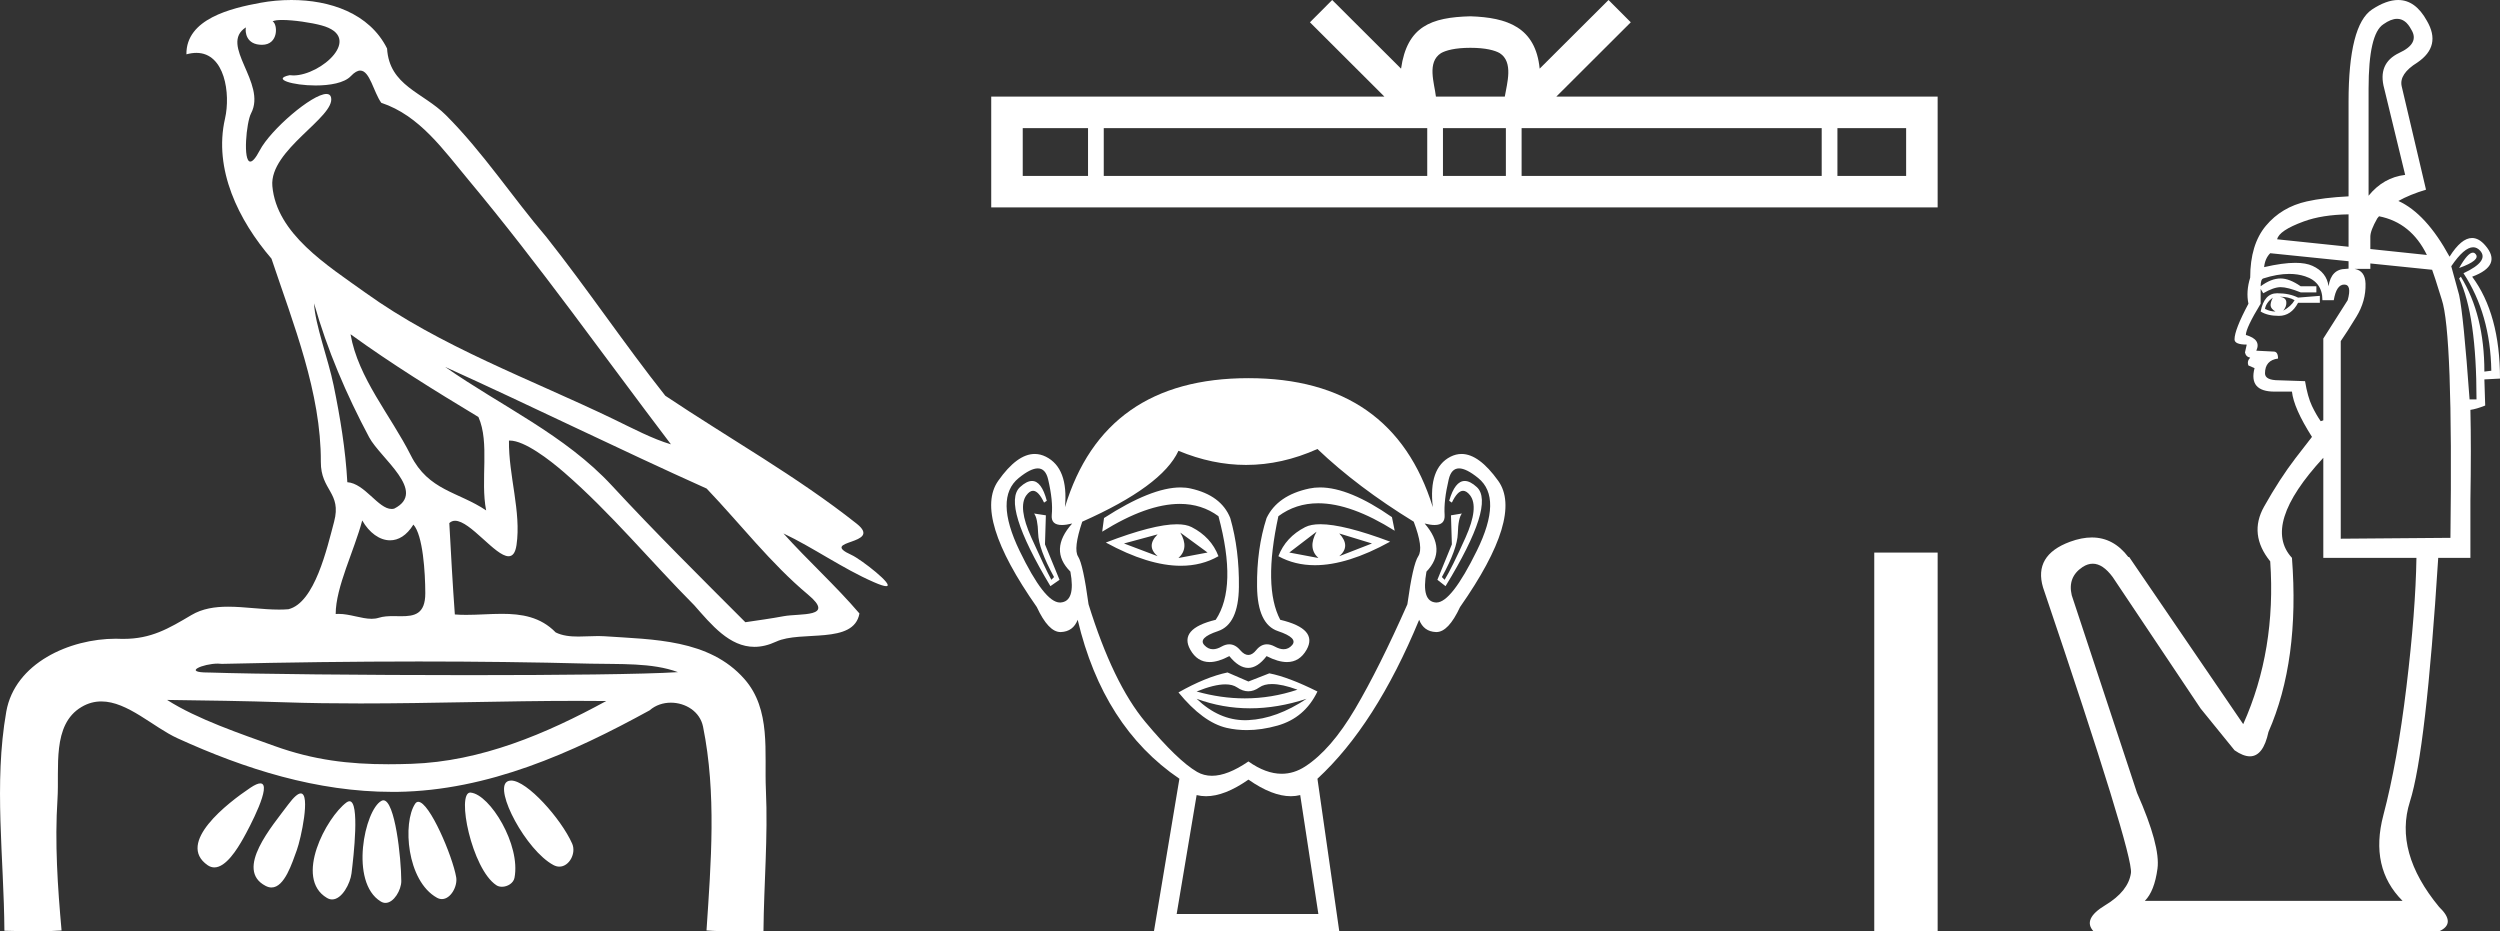 <?xml version="1.0" encoding="UTF-8" standalone="no"?>
<svg
   width="48.319"
   height="18.0"
   version="1.1"
   id="svg12"
   sodipodi:docname="hetephermaat.svg"
   inkscape:version="1.1.1 (3bf5ae0d25, 2021-09-20)"
   xmlns:inkscape="http://www.inkscape.org/namespaces/inkscape"
   xmlns:sodipodi="http://sodipodi.sourceforge.net/DTD/sodipodi-0.dtd"
   xmlns="http://www.w3.org/2000/svg"
   xmlns:svg="http://www.w3.org/2000/svg">
  <rect width="100%" height="100%" fill="#333333" stroke="none"/>
  <defs
     id="defs16" />
  <sodipodi:namedview
     id="namedview14"
     pagecolor="#ffffff"
     bordercolor="#666666"
     borderopacity="1.0"
     inkscape:pageshadow="2"
     inkscape:pageopacity="0.0"
     inkscape:pagecheckerboard="0"
     showgrid="false"
     inkscape:zoom="28.456427"
     inkscape:cx="24.159744"
     inkscape:cy="9.013781"
     inkscape:window-width="1920"
     inkscape:window-height="1001"
     inkscape:window-x="-9"
     inkscape:window-y="-9"
     inkscape:window-maximized="1"
     inkscape:current-layer="svg12" />
  <path
     d="M 5.454 0.386 C 5.675 0.386 6.02 0.438 6.211 0.49 C 7.043 0.713 6.206 1.458 5.67 1.458 C 5.646 1.458 5.621 1.456 5.598 1.453 L 5.598 1.453 C 5.245 1.527 5.657 1.652 6.1 1.652 C 6.372 1.652 6.655 1.605 6.781 1.471 C 6.853 1.395 6.912 1.364 6.963 1.364 C 7.148 1.364 7.221 1.781 7.369 1.987 C 8.11 2.232 8.572 2.9 9.051 3.473 C 10.428 5.123 11.668 6.878 12.968 8.588 C 12.611 8.483 12.225 8.278 11.871 8.107 C 10.25 7.325 8.524 6.707 7.057 5.653 C 6.325 5.128 5.345 4.519 5.264 3.597 C 5.203 2.895 6.491 2.26 6.398 1.88 C 6.387 1.836 6.355 1.816 6.309 1.816 C 6.034 1.816 5.231 2.504 5.02 2.907 C 4.939 3.061 4.88 3.123 4.838 3.123 C 4.692 3.123 4.761 2.366 4.852 2.192 C 5.163 1.604 4.224 0.868 4.752 0.529 L 4.752 0.529 C 4.736 0.617 4.754 0.866 5.064 0.866 C 5.389 0.866 5.369 0.466 5.269 0.413 C 5.301 0.394 5.368 0.386 5.454 0.386 ZM 6.07 5.863 C 6.324 6.762 6.696 7.629 7.135 8.452 C 7.352 8.858 8.266 9.502 7.62 9.83 C 7.603 9.835 7.586 9.837 7.568 9.837 C 7.311 9.837 7.049 9.342 6.713 9.32 C 6.679 8.694 6.575 8.065 6.448 7.447 C 6.345 6.942 6.088 6.271 6.07 5.863 ZM 6.775 6.46 L 6.775 6.46 C 7.57 7.036 8.406 7.553 9.247 8.06 C 9.469 8.557 9.281 9.282 9.396 9.865 C 8.858 9.502 8.284 9.487 7.939 8.799 C 7.554 8.033 6.92 7.305 6.775 6.46 ZM 7.001 10.059 C 7.135 10.295 7.336 10.443 7.539 10.443 C 7.699 10.443 7.859 10.352 7.99 10.139 C 8.175 10.344 8.219 11.065 8.22 11.464 C 8.221 11.875 8.005 11.91 7.754 11.91 C 7.704 11.91 7.652 11.908 7.599 11.908 C 7.503 11.908 7.407 11.913 7.321 11.94 C 7.277 11.954 7.231 11.96 7.183 11.96 C 6.986 11.96 6.76 11.865 6.547 11.865 C 6.527 11.865 6.507 11.866 6.488 11.867 C 6.488 11.348 6.847 10.642 7.001 10.059 ZM 8.604 7.092 C 10.295 7.858 11.963 8.682 13.658 9.443 C 14.306 10.122 14.897 10.891 15.617 11.492 C 16.156 11.942 15.463 11.85 15.144 11.91 C 14.9 11.956 14.652 11.989 14.406 12.026 C 13.536 11.155 12.661 10.288 11.826 9.385 C 10.917 8.403 9.681 7.847 8.604 7.092 ZM 8.092 12.785 C 9.197 12.785 10.303 12.798 11.408 12.827 C 11.964 12.841 12.605 12.804 13.103 12.991 C 12.445 13.033 10.799 13.049 9.061 13.049 C 7.041 13.049 4.897 13.027 4.041 12.998 C 4.035 12.998 4.03 12.998 4.024 12.998 C 3.515 12.998 3.927 12.826 4.212 12.826 C 4.239 12.826 4.264 12.828 4.288 12.831 C 5.555 12.802 6.823 12.785 8.092 12.785 ZM 3.23 13.528 C 3.98 13.538 4.731 13.548 5.481 13.573 C 5.975 13.59 6.469 13.596 6.963 13.596 C 8.361 13.596 9.759 13.546 11.155 13.546 C 11.343 13.546 11.53 13.547 11.717 13.549 C 10.556 14.183 9.296 14.718 7.951 14.763 C 7.799 14.768 7.651 14.771 7.506 14.771 C 6.746 14.771 6.063 14.691 5.31 14.42 C 4.654 14.184 3.804 13.897 3.23 13.528 ZM 9.879 15.086 C 9.85 15.086 9.824 15.093 9.801 15.107 C 9.545 15.265 10.169 16.437 10.696 16.719 C 10.735 16.74 10.774 16.75 10.811 16.75 C 11.003 16.75 11.141 16.49 11.058 16.304 C 10.844 15.824 10.188 15.086 9.879 15.086 ZM 5.031 15.141 C 4.989 15.141 4.926 15.167 4.837 15.227 C 4.405 15.516 3.394 16.294 4.014 16.723 C 4.057 16.752 4.1 16.765 4.143 16.765 C 4.367 16.765 4.585 16.411 4.699 16.209 C 4.818 15.999 5.273 15.141 5.031 15.141 ZM 9.09 15.318 C 8.817 15.318 9.117 16.794 9.593 17.109 C 9.624 17.13 9.662 17.139 9.702 17.139 C 9.808 17.139 9.924 17.07 9.944 16.966 C 10.067 16.329 9.471 15.356 9.098 15.319 C 9.096 15.318 9.093 15.318 9.09 15.318 ZM 5.813 15.335 C 5.762 15.335 5.684 15.397 5.569 15.551 C 5.267 15.959 4.526 16.807 5.133 17.122 C 5.173 17.143 5.211 17.153 5.247 17.153 C 5.501 17.153 5.647 16.674 5.736 16.433 C 5.818 16.21 6.005 15.335 5.813 15.335 ZM 8.084 15.497 C 8.061 15.497 8.041 15.509 8.024 15.534 C 7.779 15.902 7.86 17.025 8.445 17.351 C 8.477 17.369 8.51 17.377 8.541 17.377 C 8.713 17.377 8.847 17.127 8.817 16.954 C 8.746 16.544 8.3 15.497 8.084 15.497 ZM 6.755 15.486 C 6.738 15.486 6.719 15.493 6.697 15.509 C 6.306 15.8 5.68 16.975 6.318 17.354 C 6.353 17.375 6.386 17.384 6.419 17.384 C 6.61 17.384 6.77 17.075 6.794 16.88 C 6.835 16.546 6.956 15.486 6.755 15.486 ZM 7.41 15.468 C 7.397 15.468 7.385 15.472 7.372 15.479 C 7.048 15.652 6.752 17.051 7.358 17.423 C 7.389 17.442 7.42 17.451 7.45 17.451 C 7.614 17.451 7.756 17.199 7.756 17.03 C 7.754 16.57 7.633 15.468 7.41 15.468 ZM 5.632 0.0 C 5.427 0.0 5.224 0.019 5.034 0.054 C 4.467 0.158 3.594 0.365 3.603 1.05 C 3.673 1.031 3.737 1.022 3.796 1.022 C 4.346 1.022 4.459 1.811 4.349 2.292 C 4.124 3.273 4.61 4.257 5.247 4.999 C 5.672 6.268 6.207 7.594 6.201 8.927 C 6.198 9.483 6.609 9.519 6.457 10.085 C 6.321 10.595 6.084 11.651 5.574 11.775 C 5.514 11.78 5.453 11.782 5.392 11.782 C 5.069 11.782 4.729 11.726 4.408 11.726 C 4.154 11.726 3.911 11.762 3.699 11.888 C 3.254 12.152 2.92 12.348 2.387 12.348 C 2.364 12.348 2.341 12.347 2.317 12.347 C 2.291 12.346 2.265 12.345 2.239 12.345 C 1.344 12.345 0.286 12.817 0.121 13.756 C -0.123 15.147 0.077 16.583 0.085 17.989 C 0.29 17.994 0.497 18 0.703 18 C 0.866 18 1.028 17.996 1.19 17.984 C 1.114 17.14 1.057 16.29 1.111 15.445 C 1.15 14.844 0.998 14.005 1.576 13.664 C 1.704 13.588 1.832 13.557 1.959 13.557 C 2.465 13.557 2.964 14.056 3.431 14.269 C 4.737 14.865 6.128 15.305 7.578 15.305 C 7.611 15.305 7.644 15.305 7.678 15.305 C 9.434 15.28 11.053 14.554 12.556 13.729 C 12.671 13.628 12.818 13.581 12.966 13.581 C 13.247 13.581 13.528 13.75 13.588 14.044 C 13.85 15.336 13.742 16.676 13.655 17.983 C 13.812 17.996 13.97 17.999 14.128 17.999 C 14.284 17.999 14.441 17.996 14.597 17.996 C 14.65 17.996 14.703 17.997 14.756 17.998 C 14.764 17.087 14.845 16.175 14.803 15.265 C 14.77 14.544 14.91 13.715 14.386 13.122 C 13.706 12.351 12.623 12.362 11.682 12.297 C 11.644 12.294 11.605 12.293 11.565 12.293 C 11.44 12.293 11.308 12.303 11.179 12.303 C 11.022 12.303 10.87 12.288 10.74 12.223 C 10.446 11.921 10.081 11.864 9.701 11.864 C 9.472 11.864 9.238 11.884 9.011 11.884 C 8.937 11.884 8.863 11.882 8.791 11.876 C 8.748 11.288 8.716 10.699 8.684 10.11 C 8.717 10.079 8.754 10.065 8.795 10.065 C 9.089 10.065 9.575 10.751 9.829 10.751 C 9.905 10.751 9.96 10.691 9.983 10.534 C 10.077 9.892 9.828 9.191 9.837 8.516 C 9.842 8.515 9.848 8.515 9.853 8.515 C 10.138 8.515 10.619 8.884 10.906 9.133 C 11.804 9.912 12.575 10.85 13.419 11.699 C 13.753 12.079 14.1 12.502 14.582 12.502 C 14.712 12.502 14.851 12.471 15.002 12.401 C 15.483 12.178 16.502 12.466 16.611 11.857 C 16.149 11.316 15.617 10.839 15.142 10.31 L 15.142 10.31 C 15.72 10.584 16.285 10.988 16.888 11.251 C 17.013 11.306 17.089 11.329 17.127 11.329 C 17.309 11.329 16.639 10.808 16.46 10.727 C 15.795 10.427 17.084 10.539 16.558 10.122 C 15.403 9.207 14.092 8.474 12.859 7.649 C 12.068 6.651 11.353 5.582 10.56 4.581 C 9.899 3.807 9.338 2.945 8.618 2.225 C 8.175 1.783 7.525 1.66 7.481 0.937 C 7.138 0.252 6.37 0.0 5.632 0.0 Z"
     style="fill:#ffffff;stroke:none"
     id="path2" />
  <path
     d="M 28.419 0.924 C 28.715 0.924 28.894 0.974 28.986 1.027 C 29.255 1.199 29.127 1.61 29.084 1.867 L 27.753 1.867 C 27.722 1.604 27.576 1.203 27.851 1.027 C 27.944 0.974 28.122 0.924 28.419 0.924 ZM 21.029 2.476 L 21.029 3.4 L 19.767 3.4 L 19.767 2.476 ZM 27.585 2.476 L 27.585 3.4 L 21.333 3.4 L 21.333 2.476 ZM 29.105 2.476 L 29.105 3.4 L 27.889 3.4 L 27.889 2.476 ZM 35.209 2.476 L 35.209 3.4 L 29.409 3.4 L 29.409 2.476 ZM 36.841 2.476 L 36.841 3.4 L 35.513 3.4 L 35.513 2.476 ZM 25.748 0.0 L 25.318 0.431 L 26.757 1.867 L 19.158 1.867 L 19.158 4.009 L 37.45 4.009 L 37.45 1.867 L 30.08 1.867 L 31.519 0.431 L 31.089 0.0 L 29.758 1.327 C 29.679 0.523 29.127 0.338 28.419 0.315 C 27.661 0.335 27.196 0.507 27.079 1.327 L 25.748 0.0 Z"
     style="fill:#ffffff;stroke:none"
     id="path4" />
  <path
     d="M 22.374 10.328 Q 22.145 10.557 22.374 10.75 L 21.724 10.504 L 22.374 10.328 ZM 25.885 10.311 L 26.517 10.504 L 25.885 10.75 Q 26.113 10.557 25.885 10.311 ZM 22.812 10.293 L 23.339 10.679 L 22.777 10.785 Q 22.988 10.592 22.812 10.293 ZM 25.446 10.276 L 25.446 10.276 Q 25.27 10.592 25.481 10.785 L 24.919 10.679 L 25.446 10.276 ZM 25.519 10.132 Q 25.336 10.132 25.226 10.188 Q 24.849 10.381 24.708 10.75 Q 25.024 10.924 25.414 10.924 Q 26.044 10.924 26.868 10.469 Q 25.97 10.132 25.519 10.132 ZM 22.747 10.133 Q 22.293 10.133 21.373 10.486 Q 22.196 10.935 22.823 10.935 Q 23.227 10.935 23.55 10.75 Q 23.409 10.381 23.032 10.188 Q 22.925 10.133 22.747 10.133 ZM 19.946 9.296 Q 19.843 9.296 19.714 9.415 Q 19.354 9.749 20.302 11.329 L 20.478 11.206 L 20.197 10.521 L 20.214 9.96 L 19.986 9.925 L 19.986 9.925 Q 20.056 10.012 20.065 10.311 Q 20.074 10.609 20.372 11.153 L 20.32 11.206 Q 20.197 10.978 19.933 10.39 Q 19.67 9.802 19.837 9.573 Q 19.901 9.486 19.966 9.486 Q 20.071 9.486 20.179 9.714 L 20.232 9.679 Q 20.131 9.296 19.946 9.296 ZM 28.31 9.296 Q 28.121 9.296 28.009 9.679 L 28.061 9.714 Q 28.17 9.486 28.278 9.486 Q 28.345 9.486 28.413 9.573 Q 28.588 9.802 28.325 10.39 Q 28.061 10.978 27.921 11.206 L 27.868 11.153 Q 28.167 10.609 28.176 10.311 Q 28.184 10.012 28.255 9.925 L 28.255 9.925 L 28.044 9.96 L 28.061 10.521 L 27.781 11.206 L 27.939 11.329 Q 28.904 9.749 28.544 9.415 Q 28.415 9.296 28.31 9.296 ZM 20.058 9.053 Q 20.208 9.053 20.258 9.266 Q 20.355 9.679 20.328 9.951 Q 20.309 10.147 20.523 10.147 Q 20.606 10.147 20.723 10.118 L 20.723 10.118 Q 20.267 10.627 20.688 11.048 Q 20.794 11.627 20.495 11.645 Q 20.49 11.645 20.485 11.645 Q 20.188 11.645 19.705 10.644 Q 19.214 9.626 19.688 9.24 Q 19.917 9.053 20.058 9.053 ZM 28.2 9.053 Q 28.341 9.053 28.571 9.24 Q 29.045 9.626 28.544 10.644 Q 28.052 11.645 27.764 11.645 Q 27.759 11.645 27.754 11.645 Q 27.465 11.627 27.57 11.048 Q 27.974 10.627 27.535 10.118 L 27.535 10.118 Q 27.648 10.147 27.727 10.147 Q 27.934 10.147 27.921 9.951 Q 27.903 9.679 28 9.266 Q 28.05 9.053 28.2 9.053 ZM 25.513 9.421 Q 25.404 9.421 25.305 9.442 Q 24.691 9.573 24.48 10.012 Q 24.287 10.609 24.296 11.338 Q 24.305 12.066 24.7 12.198 Q 25.095 12.33 24.972 12.47 Q 24.904 12.548 24.809 12.548 Q 24.733 12.548 24.638 12.496 Q 24.558 12.453 24.486 12.453 Q 24.37 12.453 24.278 12.567 Q 24.204 12.659 24.127 12.659 Q 24.05 12.659 23.971 12.567 Q 23.874 12.453 23.759 12.453 Q 23.688 12.453 23.611 12.496 Q 23.521 12.548 23.444 12.548 Q 23.35 12.548 23.278 12.47 Q 23.146 12.33 23.541 12.198 Q 23.936 12.066 23.945 11.347 Q 23.954 10.627 23.778 10.012 Q 23.602 9.573 23.014 9.442 Q 22.922 9.421 22.816 9.421 Q 22.254 9.421 21.338 10.012 L 21.303 10.276 Q 22.166 9.739 22.803 9.739 Q 23.227 9.739 23.55 9.977 Q 23.918 11.347 23.497 11.979 Q 22.777 12.154 23.006 12.558 Q 23.14 12.796 23.379 12.796 Q 23.544 12.796 23.76 12.681 Q 23.945 12.909 24.125 12.909 Q 24.305 12.909 24.48 12.681 Q 24.703 12.796 24.874 12.796 Q 25.118 12.796 25.253 12.558 Q 25.481 12.154 24.744 11.979 Q 24.41 11.347 24.708 9.977 Q 25.044 9.727 25.479 9.727 Q 26.112 9.727 26.956 10.258 L 26.903 9.995 Q 26.078 9.421 25.513 9.421 ZM 24.583 13.221 Q 24.78 13.221 25.077 13.33 Q 24.575 13.498 24.059 13.498 Q 23.599 13.498 23.128 13.365 Q 23.468 13.227 23.683 13.227 Q 23.823 13.227 23.91 13.286 Q 24.019 13.361 24.127 13.361 Q 24.234 13.361 24.34 13.286 Q 24.432 13.221 24.583 13.221 ZM 23.128 13.506 Q 23.629 13.69 24.16 13.69 Q 24.691 13.69 25.253 13.506 L 25.253 13.506 Q 24.673 13.892 24.129 13.918 Q 24.098 13.92 24.068 13.92 Q 23.559 13.92 23.128 13.506 ZM 23.725 12.997 Q 23.304 13.085 22.777 13.383 Q 23.251 13.962 23.708 14.068 Q 23.897 14.111 24.098 14.111 Q 24.382 14.111 24.691 14.024 Q 25.218 13.875 25.463 13.365 Q 24.902 13.085 24.533 13.014 L 24.129 13.172 L 23.725 12.997 ZM 25.463 8.678 Q 26.236 9.415 27.324 10.083 Q 27.517 10.592 27.412 10.75 Q 27.307 10.908 27.201 11.68 Q 26.657 12.909 26.192 13.699 Q 25.727 14.489 25.226 14.814 Q 25.009 14.955 24.772 14.955 Q 24.466 14.955 24.129 14.717 Q 23.725 14.994 23.424 14.994 Q 23.267 14.994 23.137 14.919 Q 22.76 14.7 22.137 13.954 Q 21.513 13.207 21.039 11.68 Q 20.934 10.908 20.838 10.758 Q 20.741 10.609 20.917 10.083 Q 22.461 9.398 22.777 8.713 Q 23.433 8.986 24.084 8.986 Q 24.776 8.986 25.463 8.678 ZM 24.129 15.068 Q 24.589 15.389 24.949 15.389 Q 25.043 15.389 25.13 15.367 L 25.481 17.666 L 22.742 17.666 L 23.128 15.367 Q 23.216 15.389 23.31 15.389 Q 23.67 15.389 24.129 15.068 ZM 24.129 7.309 Q 21.338 7.309 20.583 9.802 Q 20.653 9.047 20.214 8.827 Q 20.108 8.774 19.999 8.774 Q 19.658 8.774 19.293 9.293 Q 18.81 9.977 20.039 11.733 Q 20.263 12.216 20.496 12.216 Q 20.5 12.216 20.504 12.216 Q 20.741 12.207 20.829 11.979 Q 21.32 14.05 22.795 15.051 L 22.303 18 L 25.885 18 L 25.463 15.051 Q 26.587 14.015 27.429 11.979 Q 27.517 12.207 27.754 12.216 Q 27.758 12.216 27.763 12.216 Q 27.995 12.216 28.219 11.733 Q 29.448 9.977 28.957 9.293 Q 28.585 8.774 28.248 8.774 Q 28.14 8.774 28.035 8.827 Q 27.605 9.047 27.693 9.802 Q 26.92 7.309 24.129 7.309 Z"
     style="fill:#ffffff;stroke:none"
     id="path6" />
  <path
     d="M 36.225 10.68 L 36.225 18 L 37.45 18 L 37.45 10.68 Z"
     style="fill:#ffffff;stroke:none"
     id="path8" />
  <path
     d="M 46.33 0.364 Q 46.495 0.364 46.603 0.57 Q 46.772 0.839 46.368 1.024 Q 45.947 1.226 46.082 1.714 L 46.486 3.38 Q 46.065 3.43 45.779 3.783 L 45.779 1.714 Q 45.779 0.654 46.065 0.469 Q 46.212 0.364 46.33 0.364 ZM 45.392 4.143 L 45.392 4.769 L 45.392 4.769 L 45.392 4.769 L 45.392 4.769 L 45.392 4.769 L 45.392 4.769 L 44.012 4.625 Q 44.046 4.456 44.526 4.28 Q 44.879 4.15 45.392 4.143 ZM 45.981 4.18 Q 46.601 4.302 46.906 4.928 L 45.813 4.813 L 45.813 4.813 L 45.813 4.574 Q 45.813 4.456 45.947 4.221 Q 45.963 4.2 45.981 4.18 ZM 47.795 4.883 Q 47.696 4.883 47.529 5.18 Q 47.949 5.028 47.848 4.911 Q 47.825 4.883 47.795 4.883 ZM 43.878 4.894 L 45.392 5.049 L 45.392 5.049 L 45.392 5.192 L 45.392 5.192 Q 45.368 5.193 45.342 5.197 Q 45.056 5.197 45.005 5.533 Q 44.971 5.264 44.694 5.138 Q 44.568 5.08 44.363 5.08 Q 44.118 5.08 43.76 5.163 Q 43.777 4.995 43.878 4.894 ZM 44.063 5.735 Q 44.231 5.735 44.349 5.802 Q 44.282 5.92 44.13 6.004 Q 44.198 5.92 44.189 5.836 Q 44.181 5.752 44.063 5.735 ZM 43.928 5.752 L 43.928 5.752 Q 43.878 5.853 43.886 5.912 Q 43.895 5.971 43.979 6.021 Q 43.878 6.021 43.777 5.971 Q 43.794 5.853 43.928 5.752 ZM 44.012 5.668 Q 43.76 5.668 43.693 6.021 Q 43.827 6.105 44.046 6.105 Q 44.282 6.105 44.416 5.853 L 44.837 5.853 L 44.837 5.718 L 44.416 5.752 Q 44.248 5.668 44.012 5.668 ZM 47.8 4.779 Q 47.873 4.779 47.933 4.843 Q 48.118 5.045 47.613 5.281 Q 48.134 6.072 48.151 7.165 L 48.017 7.182 Q 48.017 6.088 47.562 5.348 L 47.529 5.382 Q 47.865 6.088 47.865 7.72 L 47.731 7.72 Q 47.613 6.088 47.529 5.701 L 47.377 5.146 Q 47.626 4.779 47.8 4.779 ZM 44.245 5.294 Q 44.41 5.294 44.551 5.34 Q 44.887 5.449 44.887 5.802 L 45.106 5.802 Q 45.157 5.5 45.308 5.5 Q 45.459 5.5 45.375 5.802 L 44.904 6.543 L 44.904 8.124 L 44.854 8.141 Q 44.77 8.023 44.685 7.847 Q 44.601 7.67 44.551 7.367 L 44.046 7.35 Q 43.777 7.35 43.777 7.216 Q 43.777 6.963 44.029 6.93 Q 44.029 6.795 43.945 6.795 L 43.609 6.778 Q 43.71 6.559 43.407 6.475 Q 43.407 6.341 43.693 5.87 L 43.693 5.584 L 43.743 5.668 Q 43.945 5.55 44.08 5.55 Q 44.214 5.55 44.467 5.651 L 44.77 5.651 L 44.77 5.533 L 44.467 5.533 Q 44.248 5.382 44.08 5.382 Q 43.895 5.382 43.693 5.533 Q 43.693 5.399 43.743 5.382 Q 44.017 5.294 44.245 5.294 ZM 45.813 5.092 L 47.007 5.214 Q 47.041 5.298 47.192 5.786 Q 47.411 6.425 47.361 10.395 L 45.241 10.412 L 45.241 6.593 Q 45.358 6.425 45.543 6.122 Q 45.729 5.819 45.72 5.483 Q 45.714 5.234 45.51 5.197 L 45.813 5.197 L 45.813 5.092 ZM 44.904 8.848 L 44.904 10.782 L 46.704 10.782 Q 46.688 11.809 46.511 13.272 Q 46.334 14.736 46.065 15.754 Q 45.796 16.772 46.435 17.411 L 41.455 17.411 Q 41.64 17.226 41.699 16.789 Q 41.758 16.351 41.304 15.325 L 40.042 11.506 Q 39.958 11.153 40.252 10.959 Q 40.35 10.895 40.448 10.895 Q 40.642 10.895 40.833 11.153 L 42.532 13.693 L 43.188 14.501 Q 43.356 14.618 43.485 14.618 Q 43.743 14.618 43.844 14.147 Q 44.45 12.768 44.298 10.782 Q 43.71 10.143 44.904 8.848 ZM 46.35 0.0 Q 46.124 0.0 45.846 0.183 Q 45.392 0.486 45.392 1.966 L 45.392 3.795 L 45.392 3.795 Q 44.912 3.819 44.584 3.893 Q 44.097 4.002 43.794 4.364 Q 43.491 4.726 43.491 5.365 Q 43.407 5.634 43.457 5.87 Q 43.188 6.374 43.188 6.559 Q 43.188 6.66 43.424 6.66 L 43.39 6.812 Q 43.407 6.896 43.491 6.913 Q 43.424 6.98 43.457 7.064 L 43.575 7.115 Q 43.457 7.569 43.962 7.569 L 44.298 7.569 Q 44.332 7.889 44.685 8.444 Q 44.669 8.461 44.366 8.856 Q 44.063 9.251 43.76 9.79 Q 43.457 10.328 43.878 10.85 Q 43.996 12.566 43.356 13.996 L 41.152 10.766 L 41.136 10.766 Q 40.849 10.388 40.431 10.388 Q 40.234 10.388 40.008 10.471 Q 39.302 10.732 39.487 11.354 Q 41.236 16.519 41.186 16.873 Q 41.136 17.226 40.69 17.495 Q 40.244 17.764 40.463 18 L 47.142 18 Q 47.478 17.849 47.142 17.529 Q 46.267 16.469 46.578 15.493 Q 46.889 14.517 47.125 10.782 L 47.747 10.782 L 47.747 9.672 Q 47.764 8.646 47.747 7.922 Q 47.865 7.905 48.033 7.838 L 48.017 7.333 L 48.319 7.317 Q 48.319 6.072 47.781 5.348 Q 48.37 5.129 48.033 4.742 Q 47.91 4.6 47.779 4.6 Q 47.571 4.6 47.344 4.961 Q 46.891 4.128 46.355 3.884 L 46.355 3.884 Q 46.579 3.759 46.889 3.666 L 46.418 1.664 Q 46.368 1.428 46.721 1.209 Q 47.192 0.89 46.906 0.402 Q 46.685 0.0 46.35 0.0 Z"
     style="fill:#ffffff;stroke:none"
     id="path10" />
</svg>
